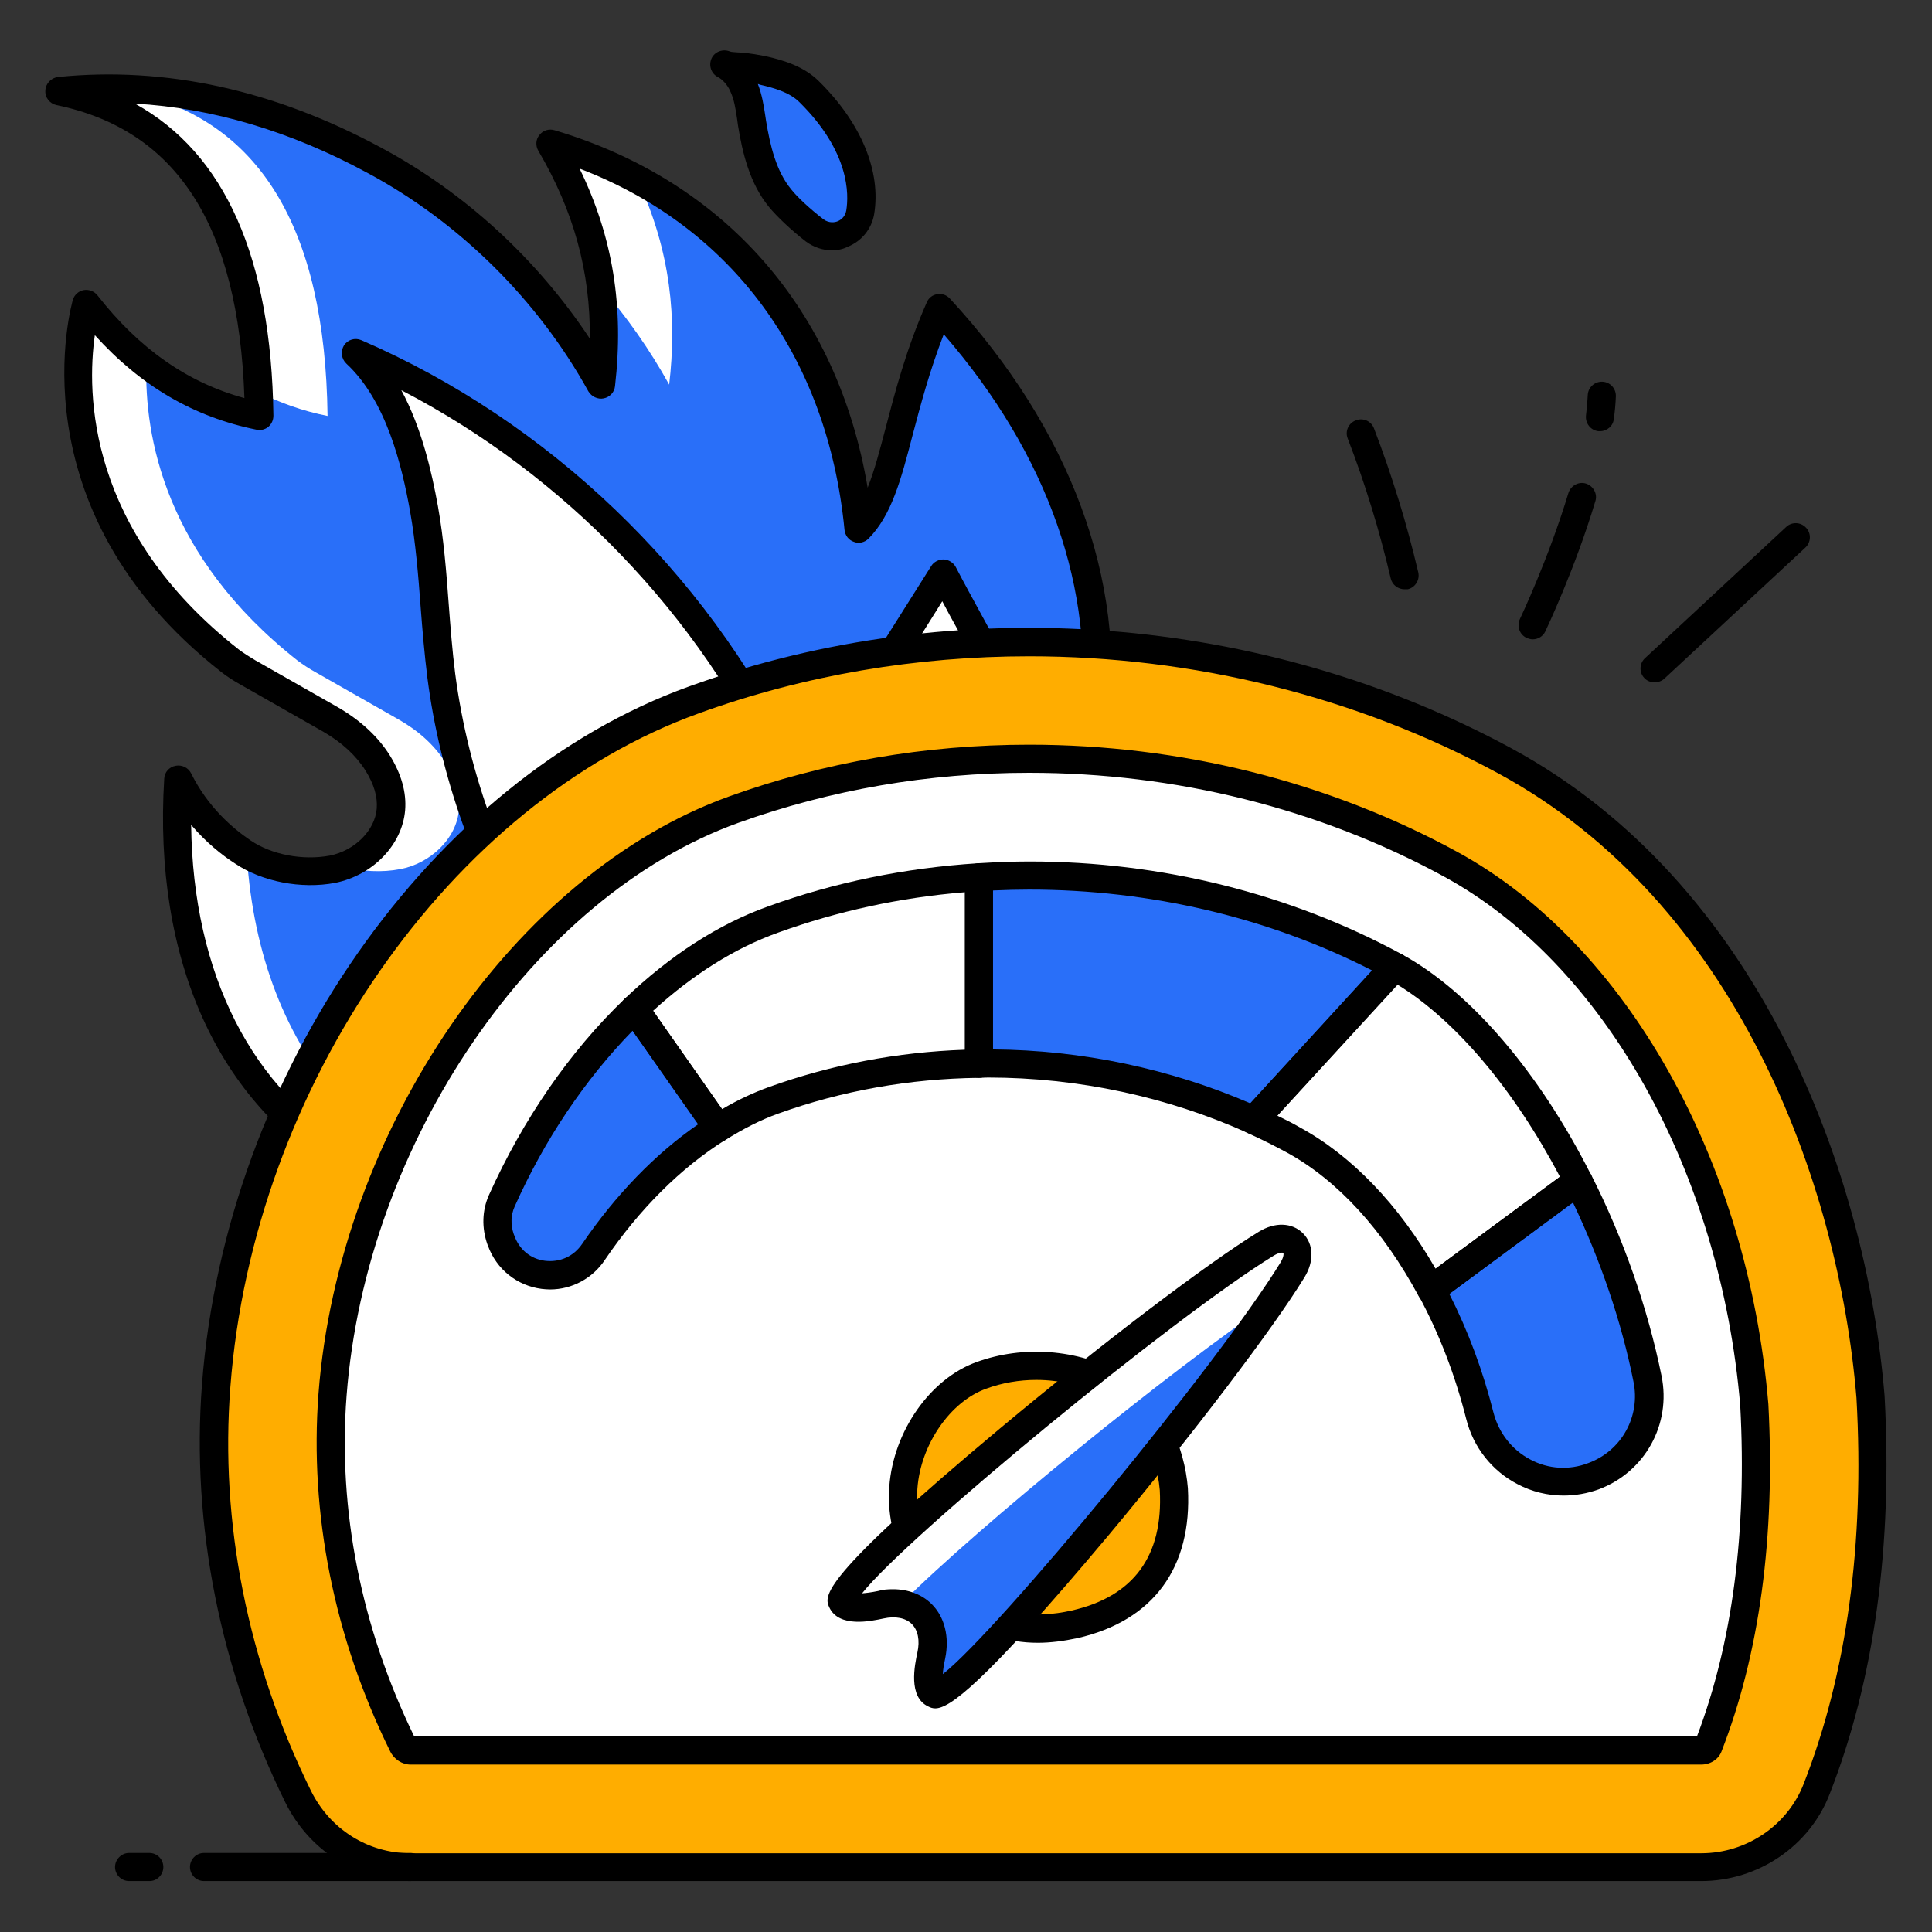 <svg id="Layer_1" enable-background="new 0 0 66 66" viewBox="0 0 66 66" xmlns="http://www.w3.org/2000/svg" width="300" height="300" version="1.1" xmlns:xlink="http://www.w3.org/1999/xlink" xmlns:svgjs="http://svgjs.dev/svgjs"><rect x="0" y="0" width="66" height="66" fill="#333333" stroke="none"/><g width="100%" height="100%" transform="matrix(1,0,0,1,0,0)"><g><g><g><g><g><path d="m29.39 7.27c-.13.72-.98 1.05-1.56.6-.47-.36-.94-.81-1.17-1.1-.59-.72-.82-1.69-.96-2.56-.07-.44-.11-.88-.32-1.3-.13-.27-.36-.55-.62-.69.17.08.42.06.61.08.23.03.46.07.69.12.56.13 1.17.32 1.59.73 1.54 1.51 1.92 3.03 1.74 4.12z" fill="#296ff9" fill-opacity="1" data-original-color="#8d77e6ff" stroke="none" stroke-opacity="1"/></g><g><path d="m28.77 37.22c-12.33 8.47-23.48 2.48-22.68-10.59.53 1.07 1.34 1.9 2.2 2.48.85.57 2.05.78 3.06.59 1-.2 1.92-1.03 2.01-2.04.05-.56-.15-1.09-.45-1.58-.39-.63-.96-1.12-1.61-1.49l-2.83-1.61c-.21-.12-.42-.25-.62-.4-6.97-5.48-4.9-12.19-4.9-12.19 1.54 1.96 3.45 3.33 5.9 3.82-.08-6.42-2.32-10.16-6.83-11.09 3.79-.38 7.44.56 10.78 2.37 3.24 1.74 5.95 4.44 7.73 7.65.3-2.59 0-5.29-1.73-8.22 5.63 1.68 9.86 6.2 10.53 13.14 1.26-1.27 1.22-3.99 2.76-7.54 8.36 9.06 6.8 20.12-3.32 26.7z" fill="#296ff9" fill-opacity="1" data-original-color="#8d77e6ff" stroke="none" stroke-opacity="1"/></g><g><path d="m2.02 3.12c.94-.1 1.88-.11 2.8-.04-.15.01-.31.02-.46.04 4.51.93 6.75 4.67 6.83 11.09-.85-.17-1.64-.45-2.36-.82-.25-5.92-2.49-9.38-6.81-10.27z" fill="#ffffff" fill-opacity="1" data-original-color="#ffffffff" stroke="none" stroke-opacity="1"/></g><g><path d="m2.95 10.39c.62.79 1.3 1.48 2.05 2.06-.07 2.41.61 6.53 5.17 10.12.19.14.4.28.62.4l2.83 1.61c.65.37 1.22.86 1.61 1.49.3.49.5 1.02.45 1.58-.08 1.02-1 1.85-2 2.04-.63.12-1.33.09-1.98-.1.85-.3 1.57-1.06 1.64-1.95.05-.56-.14-1.09-.45-1.58-.39-.63-.96-1.12-1.61-1.49l-2.83-1.61c-.21-.12-.42-.26-.62-.4-6.95-5.46-4.88-12.17-4.88-12.17z" fill="#ffffff" fill-opacity="1" data-original-color="#ffffffff" stroke="none" stroke-opacity="1"/></g><g><path d="m18.87 41.1c-7.76.65-13.35-5.08-12.78-14.47.53 1.07 1.34 1.91 2.2 2.48.05.03.1.06.14.09.44 6.95 4.61 11.38 10.44 11.9z" fill="#ffffff" fill-opacity="1" data-original-color="#ffffffff" stroke="none" stroke-opacity="1"/></g><g><path d="m21.78 6.14c1.15 2.47 1.34 4.77 1.08 7-.66-1.19-1.45-2.32-2.34-3.34-.2-1.56-.73-3.18-1.73-4.88 1.06.31 2.06.72 2.99 1.22z" fill="#ffffff" fill-opacity="1" data-original-color="#ffffffff" stroke="none" stroke-opacity="1"/></g><g><path d="m32.22 19.59c1.38 2.67 3.07 5.28 3.7 8.22.09.44.15.88.18 1.34-1.41 3.04-3.86 5.81-7.33 8.07-2.47 1.7-4.88 2.81-7.17 3.41-1.07-.25-2.13-.61-3.13-1.08-2.59-1.21-4.73-3.32-6.32-5.71 1.02-.47 2.17-.54 3.29-.55s2.25.04 3.34-.25c-1.95-2.93-3.25-6.47-3.7-9.96-.24-1.9-.25-3.82-.59-5.7-.34-1.89-.93-4.02-2.33-5.32 6.46 2.8 11.84 8.03 14.8 14.41 1.47-.92 2.42-2.35 3.34-3.83.64-1 1.28-2.03 1.92-3.05z" fill="#ffffff" fill-opacity="1" data-original-color="#ffffffff" stroke="none" stroke-opacity="1"/></g><g><path d="m21.61 41.11c-.04 0-.07 0-.11-.01-1.14-.26-2.22-.64-3.23-1.11-2.47-1.15-4.72-3.19-6.51-5.88-.08-.12-.1-.26-.06-.4s.13-.25.26-.31c1.11-.51 2.33-.59 3.48-.59h.46c.72 0 1.42 0 2.09-.1-1.76-2.84-2.96-6.21-3.39-9.56-.1-.8-.17-1.62-.23-2.41-.08-1.08-.17-2.19-.36-3.27-.28-1.56-.81-3.78-2.18-5.05-.17-.16-.2-.42-.08-.62.13-.2.38-.27.59-.18 6.38 2.76 11.75 7.9 14.8 14.14 1.12-.85 1.91-2.03 2.74-3.36.64-1.02 1.29-2.04 1.93-3.06.09-.15.26-.23.43-.23.17.01.33.11.41.26.29.56.6 1.12.91 1.69 1.15 2.1 2.33 4.27 2.83 6.66.1.46.16.92.19 1.41.01.08-.01.16-.04.23-1.47 3.18-4.07 6.04-7.5 8.27-2.41 1.66-4.88 2.83-7.31 3.47-.04 0-.08.01-.12.01zm-8.71-7.05c1.63 2.3 3.62 4.04 5.78 5.04.91.43 1.89.77 2.92 1.02 2.29-.62 4.61-1.73 6.9-3.31 3.26-2.12 5.71-4.8 7.11-7.76-.03-.4-.09-.77-.16-1.15-.47-2.25-1.62-4.36-2.74-6.4-.18-.32-.35-.64-.52-.96-.49.79-.99 1.58-1.49 2.36-.96 1.54-1.96 3.01-3.49 3.98-.12.07-.26.09-.39.05s-.24-.13-.3-.26c-2.63-5.67-7.24-10.45-12.81-13.34.7 1.3 1.04 2.8 1.25 3.96.2 1.12.29 2.26.37 3.36.06.78.12 1.58.22 2.36.45 3.45 1.73 6.92 3.63 9.75.09.13.1.29.05.44-.06.15-.18.26-.33.29-1 .26-2.01.26-3 .26h-.46c-.84.02-1.73.06-2.54.31z" fill="#000000" fill-opacity="1" data-original-color="#000000ff" stroke="none" stroke-opacity="1"/></g><g><path d="m28.42 8.55c-.31 0-.62-.1-.89-.3-.48-.37-.99-.85-1.26-1.18-.66-.8-.91-1.86-1.06-2.79l-.03-.22c-.05-.34-.1-.67-.24-.96-.09-.2-.26-.39-.42-.47-.23-.12-.32-.4-.21-.64.11-.23.39-.33.63-.23.04.02.18.02.26.03.07 0 .14.01.21.01.25.03.5.07.75.12.62.14 1.31.35 1.82.86 1.44 1.42 2.13 3.08 1.88 4.55-.09.5-.43.91-.9 1.1-.18.09-.36.12-.54.12zm-2.53-5.68c.14.36.2.73.25 1.06l.03.2c.14.84.34 1.71.86 2.34.22.28.67.69 1.1 1.02.2.15.41.1.48.07.08-.03.26-.13.3-.37.09-.55.12-2-1.6-3.7-.34-.34-.88-.49-1.36-.6-.02-.01-.04-.02-.06-.02z" fill="#000000" fill-opacity="1" data-original-color="#000000ff" stroke="none" stroke-opacity="1"/></g></g><g><path d="m17.69 41.65c-2.16 0-4.18-.5-5.97-1.52-4.26-2.41-6.49-7.34-6.11-13.53.01-.22.17-.4.39-.44.21-.04.43.06.53.26.57 1.15 1.42 1.88 2.03 2.29.72.49 1.78.69 2.7.52.86-.17 1.55-.86 1.61-1.61.03-.4-.09-.82-.38-1.29-.32-.51-.8-.96-1.44-1.33l-2.83-1.61c-.25-.14-.47-.28-.67-.44-7.15-5.61-5.08-12.63-5.06-12.71.05-.17.2-.3.37-.33.18-.03.36.04.47.18 1.43 1.83 3.08 2.98 5.02 3.51-.2-5.89-2.31-9.16-6.42-10.01-.23-.05-.4-.26-.38-.5.01-.24.2-.43.43-.46 3.67-.37 7.39.44 11.05 2.42 2.84 1.52 5.32 3.8 7.12 6.52.02-2.29-.55-4.36-1.76-6.42-.1-.17-.09-.39.04-.54.12-.16.33-.22.52-.16 5.83 1.74 9.67 6.15 10.69 12.21.23-.57.41-1.26.62-2.06.31-1.18.69-2.66 1.4-4.27.06-.15.2-.26.36-.28.16-.03.32.03.43.15 4.11 4.45 6.03 9.63 5.41 14.6-.62 4.98-3.75 9.53-8.8 12.82-3.91 2.67-7.82 4.03-11.37 4.03zm-11.16-13.47c.06 5.09 2.08 9.09 5.66 11.11 4.43 2.51 10.37 1.61 16.31-2.47 0 0 .01 0 .01-.01 4.82-3.13 7.79-7.44 8.38-12.13.56-4.48-1.09-9.16-4.65-13.26-.49 1.27-.79 2.41-1.06 3.43-.4 1.54-.72 2.75-1.51 3.55-.13.13-.33.18-.5.11-.18-.06-.3-.22-.32-.41-.58-5.92-3.85-10.35-9.05-12.34 1.14 2.34 1.52 4.73 1.21 7.43-.02.21-.18.38-.39.42-.2.04-.41-.06-.52-.24-1.73-3.13-4.41-5.78-7.54-7.46-2.64-1.43-5.3-2.22-7.95-2.37 3.07 1.69 4.66 5.27 4.73 10.66 0 .15-.06.28-.17.38-.11.09-.26.13-.4.1-2.14-.43-3.96-1.49-5.53-3.23-.28 1.96-.27 6.67 4.92 10.74.16.12.35.24.55.36l2.83 1.61c.78.45 1.38 1.01 1.78 1.65.39.63.57 1.26.52 1.87-.1 1.18-1.1 2.22-2.39 2.48-1.16.22-2.5-.04-3.42-.66-.45-.29-.99-.72-1.5-1.32z" fill="#000000" fill-opacity="1" data-original-color="#000000ff" stroke="none" stroke-opacity="1"/></g></g><g><g><path d="m62.07 61.1c-.63 1.62-2.21 2.68-3.95 2.68h-44.1c-1.63 0-3.11-.94-3.83-2.41-2.14-4.34-3.17-9.22-2.8-14.04.74-9.77 7.11-20.11 16.32-23.43 8.99-3.24 19.35-2.46 27.75 2.11 7.55 4.11 11.75 13.16 12.45 21.71.29 5.21-.37 9.65-1.84 13.38z" fill="#ffad00" fill-opacity="1" data-original-color="#ffad00ff" stroke="none" stroke-opacity="1"/></g><g><path d="m14.02 59.8c-.1 0-.2-.07-.26-.18-1.88-3.81-2.71-7.95-2.4-11.97.67-8.82 6.56-17.41 13.7-19.98 3.2-1.15 6.6-1.74 10.1-1.74 5.09 0 10.06 1.24 14.39 3.6 5.62 3.06 9.69 10.31 10.38 18.49.24 4.45-.29 8.36-1.57 11.64-.04.09-.13.15-.24.15h-44.1z" fill="#ffffff" fill-opacity="1" data-original-color="#ffffffff" stroke="none" stroke-opacity="1"/></g><g><g><path d="m26.41 31.41c-1.68.6-3.29 1.67-4.74 3.06l2.85 4.07c.62-.39 1.26-.72 1.91-.95 2.22-.8 4.57-1.22 7-1.25v-6.37c-2.42.15-4.78.63-7.02 1.44z" fill="#ffffff" fill-opacity="1" data-original-color="#ffffffff" stroke="none" stroke-opacity="1"/></g><g><path d="m17.14 41.02c-.19.41-.19.88-.04 1.3l.03.07c.49 1.38 2.34 1.59 3.16.37 1.19-1.75 2.65-3.22 4.25-4.23l-2.85-4.07c-1.85 1.76-3.43 4.04-4.55 6.56z" fill="#296ff9" fill-opacity="1" data-original-color="#8d77e6ff" stroke="none" stroke-opacity="1"/></g><g><path d="m47.65 33.02-4.82 5.25c.46.21.9.42 1.34.66 1.86 1.02 3.5 2.84 4.72 5.12l5.02-3.71c-1.66-3.3-3.9-6.04-6.26-7.32z" fill="#ffffff" fill-opacity="1" data-original-color="#ffffffff" stroke="none" stroke-opacity="1"/></g><g><path d="m56.28 47.09c-.47-2.33-1.3-4.65-2.36-6.75l-5.02 3.71c.7 1.31 1.27 2.77 1.66 4.32.43 1.71 2.24 2.67 3.88 2.05 1.35-.5 2.13-1.91 1.84-3.33z" fill="#296ff9" fill-opacity="1" data-original-color="#8d77e6ff" stroke="none" stroke-opacity="1"/></g><g><path d="m35.16 29.9c-.58 0-1.15.02-1.72.06v6.37c.1 0 .2-.01.31-.01 3.18 0 6.29.67 9.09 1.94l4.82-5.25c-3.75-2.03-8.07-3.11-12.5-3.11z" fill="#296ff9" fill-opacity="1" data-original-color="#8d77e6ff" stroke="none" stroke-opacity="1"/></g></g><g><path d="m58.12 64.26h-44.1c-1.82 0-3.45-1.03-4.27-2.68-2.23-4.53-3.22-9.47-2.85-14.29.81-10.64 7.81-20.66 16.64-23.84 9.11-3.29 19.63-2.49 28.14 2.14 8.4 4.58 12.07 14.41 12.7 22.1.28 5.13-.35 9.69-1.87 13.58-.68 1.79-2.45 2.99-4.39 2.99zm-22.96-41.84c-3.84 0-7.68.64-11.29 1.95-8.49 3.06-15.22 12.73-16 23.01-.36 4.64.59 9.41 2.75 13.79.65 1.32 1.95 2.14 3.4 2.14h44.1c1.54 0 2.95-.95 3.5-2.38 1.47-3.76 2.08-8.19 1.8-13.17-.61-7.42-4.14-16.93-12.2-21.32-4.89-2.66-10.48-4.02-16.06-4.02z" fill="#000000" fill-opacity="1" data-original-color="#000000ff" stroke="none" stroke-opacity="1"/></g><g><path d="m58.12 60.28h-44.1c-.28 0-.56-.18-.69-.45-1.92-3.89-2.76-8.12-2.45-12.22.69-9 6.71-17.77 14.02-20.4 3.25-1.17 6.7-1.77 10.26-1.77 5.17 0 10.22 1.26 14.62 3.66 5.76 3.14 9.93 10.54 10.63 18.87.24 4.53-.3 8.52-1.6 11.86-.1.27-.38.45-.69.45zm-43.97-.96h43.82c1.21-3.18 1.71-6.98 1.48-11.29-.67-8-4.65-15.11-10.13-18.09-4.26-2.32-9.16-3.54-14.16-3.54-3.45 0-6.79.58-9.94 1.71-6.97 2.51-12.72 10.92-13.38 19.57-.3 3.9.5 7.92 2.31 11.64z" fill="#000000" fill-opacity="1" data-original-color="#000000ff" stroke="none" stroke-opacity="1"/></g><g><g><path d="m24.53 39.02c-.15 0-.3-.07-.4-.21l-2.85-4.07c-.14-.19-.11-.46.06-.62 1.55-1.48 3.2-2.55 4.91-3.16 2.26-.82 4.67-1.31 7.16-1.47.13-.01.26.04.36.13s.15.22.15.35v6.37c0 .26-.21.48-.48.48-2.38.03-4.68.44-6.85 1.22-.59.21-1.2.52-1.82.91-.06.04-.15.07-.24.07zm-2.22-4.49 2.36 3.36c.54-.32 1.08-.57 1.61-.76 2.12-.76 4.37-1.19 6.68-1.27v-5.38c-2.22.18-4.36.65-6.38 1.38-1.48.53-2.91 1.43-4.27 2.67z" fill="#000000" fill-opacity="1" data-original-color="#000000ff" stroke="none" stroke-opacity="1"/></g><g><path d="m18.79 44.05c-.1 0-.19-.01-.29-.02-.84-.11-1.54-.67-1.83-1.47l-.02-.05c-.2-.57-.18-1.16.05-1.68 1.16-2.58 2.76-4.91 4.64-6.71.1-.1.24-.15.38-.13.14.01.27.09.35.2l2.85 4.07c.08.11.1.24.08.37-.03.13-.1.24-.22.31-1.52.95-2.94 2.37-4.11 4.09-.42.64-1.13 1.02-1.88 1.02zm2.82-8.84c-1.62 1.66-3.01 3.72-4.03 6.01-.13.29-.14.62-.03.94l.02.05c.17.48.56.8 1.05.86.51.06.98-.15 1.27-.58 1.14-1.67 2.5-3.08 3.97-4.09z" fill="#000000" fill-opacity="1" data-original-color="#000000ff" stroke="none" stroke-opacity="1"/></g><g><path d="m48.9 44.54c-.04 0-.07 0-.11-.01-.14-.03-.25-.12-.32-.24-1.22-2.27-2.78-3.98-4.53-4.93-.39-.21-.82-.43-1.31-.65-.14-.06-.24-.19-.27-.34s.01-.31.12-.42l4.82-5.25c.09-.1.21-.15.34-.16.08 0 .17.02.25.06 2.33 1.27 4.69 4.02 6.46 7.53.11.21.05.47-.14.6l-5.02 3.71c-.09.06-.19.1-.29.1zm-5.27-6.43c.27.13.53.26.77.4 1.78.97 3.38 2.64 4.64 4.83l4.25-3.14c-1.58-3-3.58-5.36-5.56-6.57z" fill="#000000" fill-opacity="1" data-original-color="#000000ff" stroke="none" stroke-opacity="1"/></g><g><path d="m53.41 51.09c-.54 0-1.08-.13-1.57-.39-.87-.45-1.51-1.26-1.75-2.22-.38-1.5-.92-2.91-1.62-4.21-.11-.21-.05-.47.14-.61l5.02-3.71c.11-.08.26-.11.4-.08s.25.12.32.25c1.11 2.19 1.94 4.57 2.41 6.88.34 1.66-.57 3.29-2.15 3.88-.39.14-.79.21-1.2.21zm-3.9-6.89c.64 1.26 1.15 2.63 1.51 4.06.18.69.63 1.27 1.26 1.6.62.33 1.33.37 1.98.12 1.14-.42 1.79-1.6 1.54-2.79-.41-2.05-1.13-4.15-2.07-6.12z" fill="#000000" fill-opacity="1" data-original-color="#000000ff" stroke="none" stroke-opacity="1"/></g><g><path d="m42.84 38.75c-.07 0-.13-.01-.2-.04-2.74-1.24-5.81-1.9-8.89-1.9l-.3.01c-.13 0-.25-.05-.34-.14s-.14-.21-.14-.34v-6.37c0-.25.2-.46.45-.48.65-.04 1.22-.06 1.75-.06 4.51 0 8.9 1.1 12.72 3.17.13.07.22.2.25.34.02.15-.02.3-.12.4l-4.82 5.25c-.1.11-.23.16-.36.16zm-8.92-2.9c3.03.02 6.06.66 8.79 1.84l4.16-4.54c-3.54-1.81-7.58-2.76-11.71-2.76-.39 0-.79.01-1.24.03z" fill="#000000" fill-opacity="1" data-original-color="#000000ff" stroke="none" stroke-opacity="1"/></g></g><g><g><g><g><path d="m36.71 55.49c-.64.15-1.3.2-1.94.1-.66-.09-1.3-.32-1.86-.68-1.35-.86-2.17-2.5-2.04-4.09.12-1.6 1.16-3.29 2.67-3.83 1.47-.53 3.17-.4 4.54.34 1.24.67 1.92 2.15 2.04 3.55.13 2.68-1.27 4.12-3.41 4.61z" fill="#ffad00" fill-opacity="1" data-original-color="#ffad00ff" stroke="none" stroke-opacity="1"/></g><g><path d="m36.71 55.49c-.64.15-1.3.2-1.94.1-.66-.09-1.3-.32-1.86-.68-1.35-.86-2.17-2.5-2.04-4.09.12-1.6 1.16-3.29 2.67-3.83 1.47-.53 3.17-.4 4.54.34 1.24.67 1.92 2.15 2.04 3.55.13 2.68-1.27 4.12-3.41 4.61z" fill="#ffad00" fill-opacity="1" data-original-color="#ffad00ff" stroke="none" stroke-opacity="1"/></g><g><path d="m35.45 56.12c-.26 0-.51-.02-.76-.06-.73-.11-1.44-.37-2.05-.75-1.49-.95-2.4-2.77-2.26-4.53.14-1.89 1.4-3.68 2.98-4.25 1.6-.58 3.44-.44 4.93.37 1.51.82 2.18 2.57 2.29 3.94.15 2.72-1.19 4.53-3.77 5.12-.47.1-.92.16-1.36.16zm-.05-8.98c-.58 0-1.17.1-1.71.3-1.23.44-2.24 1.91-2.35 3.41-.11 1.42.62 2.88 1.82 3.65.49.31 1.07.52 1.67.61.55.08 1.14.05 1.77-.09 2.13-.48 3.14-1.87 3.02-4.11-.12-1.39-.82-2.63-1.79-3.16-.74-.4-1.59-.61-2.43-.61z" fill="#000000" fill-opacity="1" data-original-color="#000000ff" stroke="none" stroke-opacity="1"/></g></g></g></g><g><path d="m31.92 57.86c-.27-.12-.25-.66-.11-1.31.25-1.2-.54-1.99-1.73-1.73-.64.14-1.19.16-1.31-.11-.36-.79 10.75-9.94 14.48-12.23.77-.47 1.37.12.89.89-2.28 3.73-11.43 14.85-12.22 14.49z" fill="#296ff9" fill-opacity="1" data-original-color="#8d77e6ff" stroke="none" stroke-opacity="1"/></g><g><path d="m44.15 43.37c-.2.33-.46.71-.75 1.14-3.32 2.23-9.95 7.61-12.61 10.27-.21-.04-.45-.03-.71.03-.65.14-1.19.16-1.31-.11-.36-.79 10.76-9.94 14.48-12.23.77-.46 1.37.13.9.9z" fill="#ffffff" fill-opacity="1" data-original-color="#ffffffff" stroke="none" stroke-opacity="1"/></g><g><path d="m31.95 58.36c-.1 0-.17-.03-.23-.06-.71-.32-.47-1.43-.38-1.85.09-.41.02-.76-.19-.97s-.56-.28-.97-.19c-.42.09-1.52.33-1.85-.38-.17-.38-.41-.9 5.84-6.12 3.45-2.88 7.08-5.64 8.83-6.71.55-.34 1.14-.32 1.51.05s.39.96.05 1.51c-1.07 1.75-3.83 5.38-6.71 8.83-4.32 5.15-5.43 5.89-5.9 5.89zm-1.44-4.07c.52 0 .99.18 1.32.51.44.44.61 1.12.46 1.85-.05.24-.08.42-.08.54 1.91-1.51 9.42-10.61 11.54-14.07.12-.2.1-.31.09-.32s-.12-.03-.32.09c-3.47 2.13-12.56 9.63-14.07 11.54.13-.01.31-.03.55-.08.16-.05.33-.06.51-.06z" fill="#000000" fill-opacity="1" data-original-color="#000000ff" stroke="none" stroke-opacity="1"/></g></g><g><g><path d="m54.66 14.73c-.02 0-.04 0-.06 0-.26-.03-.45-.27-.42-.54.03-.24.05-.47.06-.69.01-.27.24-.47.5-.46.27.01.47.24.46.5-.01.25-.03.5-.07.77-.02.24-.23.42-.47.42z" fill="#000000" fill-opacity="1" data-original-color="#000000ff" stroke="none" stroke-opacity="1"/></g><g><path d="m52.36 21.84c-.07 0-.14-.02-.21-.05-.24-.11-.34-.4-.23-.64.01-.02.98-2.06 1.66-4.31.08-.25.35-.4.6-.32s.4.35.32.6c-.7 2.33-1.67 4.36-1.71 4.45-.08.17-.25.27-.43.27z" fill="#000000" fill-opacity="1" data-original-color="#000000ff" stroke="none" stroke-opacity="1"/></g><g><path d="m47.98 20.13c-.22 0-.42-.15-.47-.37-.38-1.62-.87-3.23-1.47-4.78-.1-.25.03-.53.28-.62.25-.1.53.03.62.28.61 1.59 1.12 3.25 1.51 4.91.06.26-.1.52-.36.58-.03 0-.07 0-.11 0z" fill="#000000" fill-opacity="1" data-original-color="#000000ff" stroke="none" stroke-opacity="1"/></g><g><path d="m56.52 23.31c-.13 0-.26-.05-.35-.15-.18-.19-.17-.5.03-.68l4.82-4.48c.19-.18.5-.17.68.03.18.19.17.5-.03.68l-4.82 4.48c-.09.08-.21.12-.33.12z" fill="#000000" fill-opacity="1" data-original-color="#000000ff" stroke="none" stroke-opacity="1"/></g></g></g><g><path d="m5.11 64.26h-.7c-.27 0-.48-.22-.48-.48s.22-.48.48-.48h.69c.27 0 .48.22.48.48s-.21.48-.47.48z" fill="#000000" fill-opacity="1" data-original-color="#000000ff" stroke="none" stroke-opacity="1"/></g><g><path d="m14.02 64.26h-7.05c-.27 0-.48-.22-.48-.48s.21-.48.48-.48h7.05c.27 0 .48.22.48.48s-.21.48-.48.48z" fill="#000000" fill-opacity="1" data-original-color="#000000ff" stroke="none" stroke-opacity="1"/></g></g></g></svg>